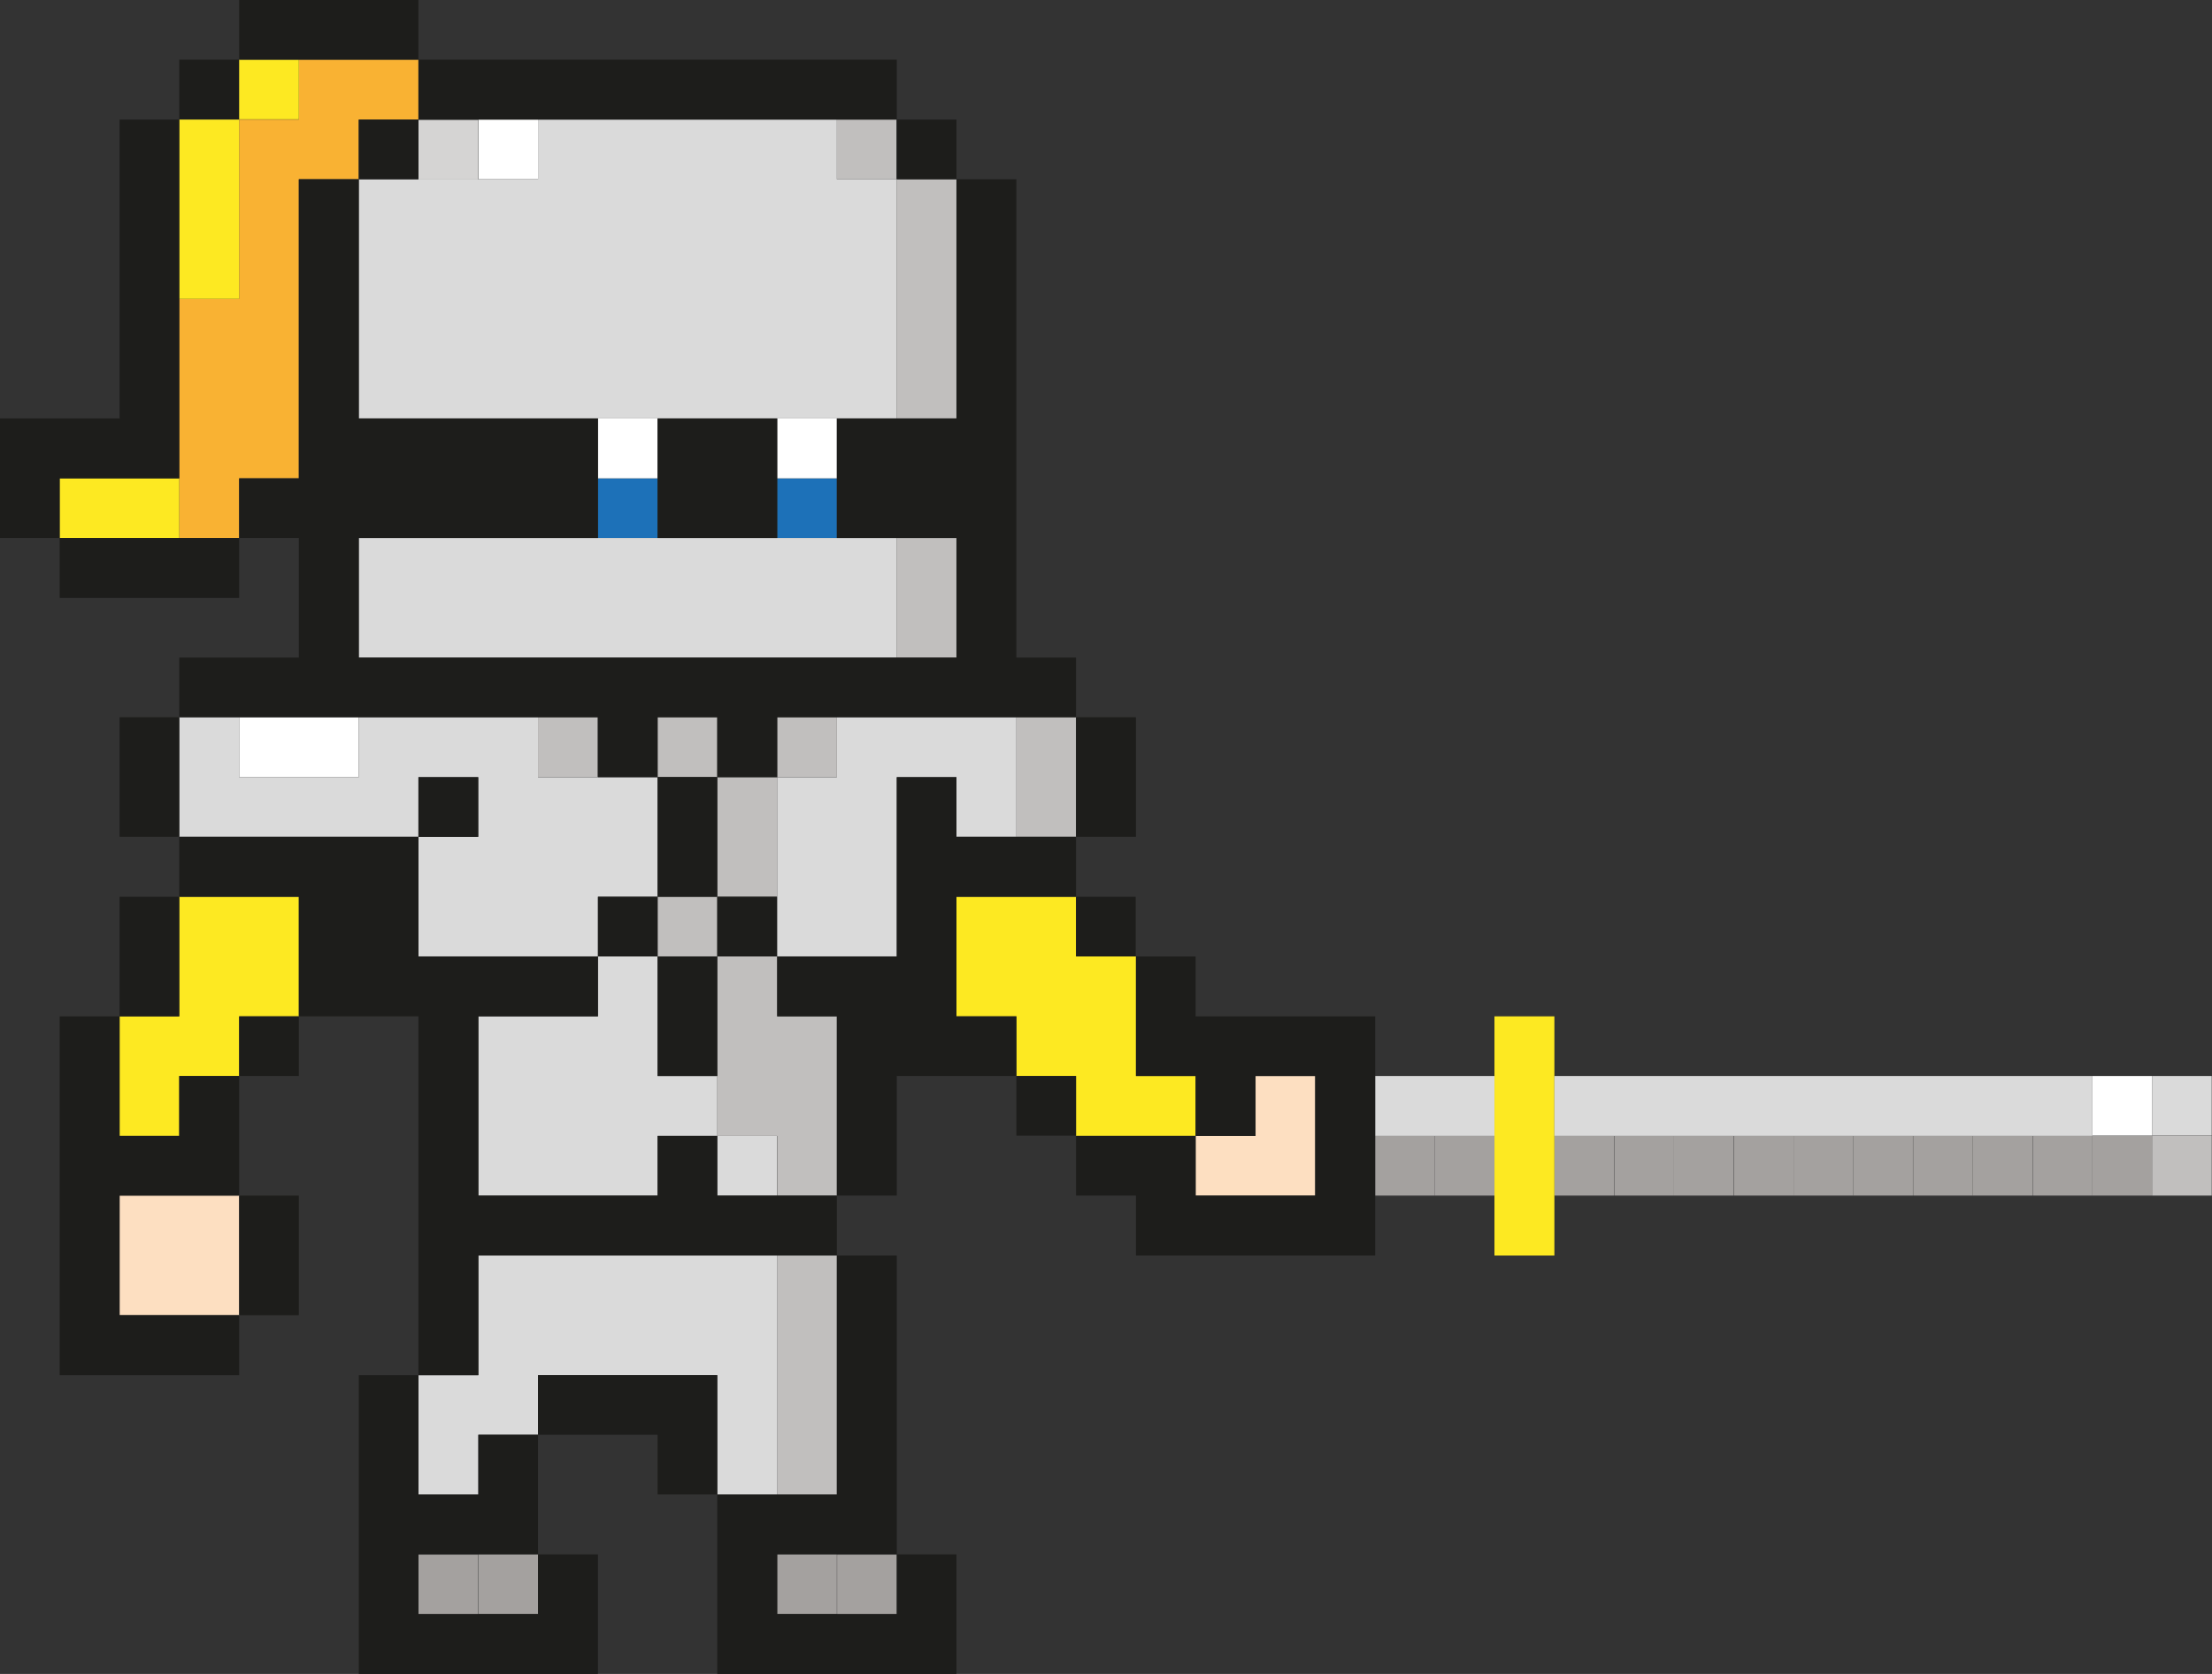 <svg xmlns="http://www.w3.org/2000/svg" viewBox="0 0 81.94 62.01"><rect x="0" y="0" width="81.94" height="62.01" fill="#333333" stroke="none"/><defs><style>.cls-1{fill:#d5d4d3;}.cls-2{fill:#1d71b8;}.cls-3{fill:#f9b233;}.cls-4{fill:#fff;}.cls-5{fill:#a4a19f;}.cls-6{fill:#fde922;}.cls-7{fill:#fddfc1;}.cls-8{fill:#c1bfbe;}.cls-9{fill:#dadada;}.cls-10{fill:#1d1d1b;}</style></defs><title>héro1_3_1</title><g id="Calque_2" data-name="Calque 2"><g id="Calque_1-2" data-name="Calque 1"><rect class="cls-1" x="15.5" y="4.43" width="2.21" height="2.21" transform="translate(11.07 22.15) rotate(-90)"/><rect class="cls-2" x="28.79" y="17.72" width="2.21" height="2.21" transform="translate(11.07 48.72) rotate(-90)"/><rect class="cls-2" x="22.15" y="17.72" width="2.21" height="2.21" transform="translate(4.43 42.08) rotate(-90)"/><polygon class="cls-3" points="8.86 11.07 8.86 8.86 8.86 6.64 8.86 4.43 11.07 4.43 11.07 2.21 13.29 2.21 15.5 2.21 15.5 4.43 13.29 4.43 13.29 6.64 11.07 6.64 11.07 8.86 11.07 11.07 11.07 13.29 11.07 15.5 11.07 17.72 8.86 17.72 8.86 19.93 6.64 19.93 6.64 17.72 6.64 15.5 6.64 13.29 6.64 11.07 8.86 11.07"/><rect class="cls-4" x="17.72" y="4.43" width="2.21" height="2.21"/><polygon class="cls-4" points="24.36 15.5 24.36 17.72 22.15 17.72 22.15 17.72 22.15 15.5 22.15 15.5 24.36 15.5"/><polygon class="cls-4" points="31 15.5 31 17.72 28.79 17.72 28.79 17.72 28.79 15.5 28.79 15.5 31 15.5"/><rect class="cls-4" x="77.51" y="39.86" width="2.21" height="2.21"/><polygon class="cls-4" points="11.07 26.57 13.29 26.57 13.29 28.79 11.07 28.79 8.86 28.79 8.86 26.57 11.07 26.57"/><rect class="cls-5" x="77.51" y="42.08" width="2.21" height="2.21" transform="translate(35.43 121.8) rotate(-90)"/><rect class="cls-5" x="75.3" y="42.08" width="2.21" height="2.21" transform="translate(33.22 119.59) rotate(-90)"/><rect class="cls-5" x="73.08" y="42.08" width="2.21" height="2.21" transform="translate(31 117.37) rotate(-90)"/><rect class="cls-5" x="70.87" y="42.08" width="2.21" height="2.21" transform="translate(28.79 115.16) rotate(-90)"/><rect class="cls-5" x="68.65" y="42.08" width="2.21" height="2.21" transform="translate(26.57 112.94) rotate(-90)"/><rect class="cls-5" x="66.44" y="42.08" width="2.21" height="2.21" transform="translate(24.36 110.73) rotate(-90)"/><rect class="cls-5" x="64.22" y="42.08" width="2.21" height="2.21" transform="translate(22.15 108.51) rotate(-90)"/><rect class="cls-5" x="62.01" y="42.08" width="2.21" height="2.21" transform="translate(19.93 106.3) rotate(-90)"/><rect class="cls-5" x="59.79" y="42.08" width="2.21" height="2.21" transform="translate(17.72 104.08) rotate(-90)"/><rect class="cls-5" x="57.58" y="42.08" width="2.21" height="2.21" transform="translate(15.5 101.87) rotate(-90)"/><rect class="cls-5" x="53.15" y="42.08" width="2.21" height="2.21" transform="translate(11.07 97.44) rotate(-90)"/><rect class="cls-5" x="50.94" y="42.08" width="2.21" height="2.21" transform="translate(8.86 95.23) rotate(-90)"/><rect class="cls-6" x="8.86" y="2.21" width="2.21" height="2.21"/><polygon class="cls-6" points="8.86 8.86 8.86 11.07 6.64 11.07 6.64 8.86 6.64 6.64 6.64 4.43 8.86 4.43 8.86 6.64 8.86 8.86"/><polygon class="cls-6" points="4.43 17.72 6.64 17.72 6.64 19.93 4.43 19.93 2.21 19.93 2.21 17.72 4.43 17.72"/><polygon class="cls-6" points="39.86 33.22 39.86 35.43 42.08 35.43 42.08 37.65 42.08 39.86 44.29 39.86 44.29 42.08 42.08 42.08 39.86 42.08 39.86 39.86 37.65 39.86 37.65 37.65 35.43 37.65 35.43 35.43 35.43 33.22 37.65 33.22 39.86 33.22"/><polygon class="cls-6" points="6.64 35.43 6.64 33.22 8.86 33.22 11.07 33.22 11.07 35.43 11.07 37.65 8.86 37.65 8.86 39.86 6.64 39.86 6.64 42.08 4.43 42.08 4.43 39.86 4.43 37.65 6.64 37.65 6.64 35.43"/><polygon class="cls-6" points="57.58 39.86 57.58 42.08 57.58 44.29 57.58 46.51 55.36 46.51 55.36 44.29 55.36 42.08 55.36 39.86 55.36 37.65 57.58 37.65 57.58 39.86"/><polygon class="cls-7" points="46.51 39.86 48.72 39.86 48.72 42.08 48.72 44.29 46.51 44.29 44.29 44.29 44.29 42.08 46.51 42.08 46.51 39.86"/><polygon class="cls-7" points="6.64 44.29 8.86 44.29 8.86 46.51 8.86 48.72 6.64 48.72 4.43 48.72 4.43 46.51 4.43 44.29 6.64 44.29"/><rect class="cls-8" x="31" y="4.43" width="2.21" height="2.21"/><polygon class="cls-8" points="35.43 8.86 35.43 11.07 35.43 13.29 35.43 15.5 33.22 15.5 33.22 13.29 33.22 11.07 33.22 8.86 33.22 6.64 35.43 6.64 35.43 8.86"/><polygon class="cls-8" points="35.43 22.15 35.43 24.36 33.22 24.36 33.22 22.15 33.22 19.93 35.43 19.93 35.43 22.15"/><polygon class="cls-8" points="39.86 28.79 39.86 31 37.65 31 37.65 28.79 37.65 26.57 39.86 26.57 39.86 28.79"/><rect class="cls-8" x="28.79" y="26.57" width="2.21" height="2.21"/><rect class="cls-8" x="24.36" y="26.57" width="2.21" height="2.21"/><rect class="cls-8" x="19.93" y="26.57" width="2.21" height="2.21"/><polygon class="cls-8" points="28.79 31 28.79 33.22 26.57 33.22 26.57 31 26.57 28.79 28.79 28.79 28.79 31"/><rect class="cls-8" x="24.36" y="33.22" width="2.21" height="2.21"/><polygon class="cls-8" points="28.79 37.65 31 37.65 31 39.86 31 42.08 31 44.29 28.79 44.29 28.79 42.08 26.57 42.08 26.57 39.86 26.57 37.65 26.57 35.43 28.79 35.43 28.79 37.65"/><rect class="cls-8" x="79.72" y="42.08" width="2.21" height="2.21"/><polygon class="cls-8" points="31 48.72 31 50.94 31 53.15 31 55.36 28.79 55.36 28.79 53.15 28.79 50.94 28.79 48.72 28.79 46.51 31 46.51 31 48.72"/><polygon class="cls-9" points="28.79 15.5 26.57 15.5 24.36 15.5 22.15 15.5 19.93 15.5 17.72 15.5 15.5 15.5 13.29 15.5 13.29 13.29 13.29 11.07 13.29 8.86 13.29 6.64 15.5 6.64 17.72 6.64 19.93 6.64 19.93 4.43 22.15 4.43 24.36 4.43 26.57 4.43 28.79 4.43 31 4.43 31 6.64 33.22 6.64 33.22 8.86 33.22 11.07 33.22 13.29 33.22 15.5 31 15.5 28.79 15.5"/><polygon class="cls-9" points="28.79 24.36 26.57 24.36 24.36 24.36 22.15 24.36 19.93 24.36 17.72 24.36 15.5 24.36 13.29 24.36 13.29 22.15 13.29 19.93 15.5 19.93 17.72 19.93 19.93 19.93 22.15 19.93 24.36 19.93 26.57 19.93 28.79 19.93 31 19.93 33.22 19.93 33.22 22.15 33.22 24.36 31 24.36 28.79 24.36"/><polygon class="cls-9" points="8.86 26.57 8.86 28.79 11.07 28.79 13.29 28.79 13.29 26.57 15.5 26.57 17.72 26.57 19.93 26.57 19.93 28.79 22.15 28.79 24.36 28.79 24.36 31 24.36 33.22 22.15 33.22 22.15 35.43 19.93 35.43 17.72 35.43 15.5 35.43 15.5 33.22 15.5 31 17.72 31 17.72 28.79 15.5 28.79 15.5 31 13.29 31 11.07 31 8.86 31 6.64 31 6.64 28.79 6.64 26.57 8.86 26.57"/><polygon class="cls-9" points="28.79 33.22 28.79 31 28.79 28.79 31 28.79 31 26.57 33.22 26.57 35.43 26.57 37.65 26.57 37.65 28.79 37.65 31 35.43 31 35.43 28.79 33.22 28.79 33.22 31 33.22 33.22 33.22 35.43 31 35.43 28.79 35.43 28.79 33.22"/><polygon class="cls-9" points="24.36 37.65 24.36 39.86 26.57 39.86 26.57 42.08 24.36 42.08 24.36 44.29 22.15 44.29 19.93 44.29 17.72 44.29 17.72 42.08 17.72 39.86 17.72 37.65 19.93 37.65 22.15 37.65 22.15 35.43 24.36 35.43 24.36 37.65"/><rect class="cls-9" x="79.72" y="39.86" width="2.21" height="2.21"/><polygon class="cls-9" points="62.01 39.86 64.22 39.86 66.44 39.86 68.65 39.86 70.87 39.86 73.08 39.86 75.3 39.86 77.51 39.86 77.51 42.08 75.3 42.08 73.08 42.08 70.87 42.08 68.65 42.08 66.44 42.08 64.22 42.08 62.01 42.08 59.79 42.08 57.58 42.08 57.58 39.86 59.79 39.86 62.01 39.86"/><polygon class="cls-9" points="55.36 39.86 55.36 42.08 53.15 42.08 50.94 42.08 50.94 39.86 53.15 39.86 55.36 39.86"/><rect class="cls-9" x="26.57" y="42.08" width="2.21" height="2.21"/><polygon class="cls-9" points="17.72 48.72 17.72 46.51 19.93 46.51 22.15 46.51 24.36 46.51 26.57 46.51 28.79 46.51 28.79 48.72 28.79 50.94 28.79 53.15 28.79 55.36 26.57 55.36 26.57 53.15 26.57 50.94 24.36 50.94 22.15 50.94 19.93 50.94 19.93 53.15 17.72 53.15 17.72 55.36 15.5 55.36 15.5 53.15 15.5 50.94 17.72 50.94 17.72 48.72"/><rect class="cls-5" x="31" y="57.58" width="2.21" height="2.21" transform="translate(-26.57 90.8) rotate(-90)"/><rect class="cls-5" x="28.79" y="57.58" width="2.21" height="2.21" transform="translate(-28.79 88.58) rotate(-90)"/><rect class="cls-5" x="17.72" y="57.58" width="2.21" height="2.21" transform="translate(-39.86 77.51) rotate(-90)"/><rect class="cls-5" x="15.5" y="57.58" width="2.21" height="2.21" transform="translate(-42.08 75.3) rotate(-90)"/><polygon class="cls-10" points="11.07 2.21 8.86 2.21 8.86 0 11.07 0 13.29 0 15.5 0 15.5 2.21 13.29 2.21 11.07 2.21"/><polygon class="cls-10" points="28.79 4.43 26.57 4.43 24.36 4.43 22.15 4.43 19.93 4.43 17.72 4.43 15.5 4.43 15.5 2.21 17.72 2.21 19.93 2.21 22.15 2.21 24.36 2.21 26.57 2.21 28.79 2.21 31 2.21 33.22 2.21 33.22 4.43 31 4.43 28.79 4.43"/><rect class="cls-10" x="6.64" y="2.21" width="2.21" height="2.21"/><rect class="cls-10" x="33.22" y="4.43" width="2.21" height="2.21"/><rect class="cls-10" x="13.29" y="4.43" width="2.21" height="2.21"/><polygon class="cls-10" points="2.21 15.5 4.43 15.5 4.43 13.29 4.43 11.07 4.43 8.86 4.43 6.64 4.43 4.43 6.64 4.43 6.64 6.64 6.64 8.86 6.64 11.07 6.64 13.29 6.64 15.5 6.64 17.72 4.43 17.72 2.21 17.72 2.21 19.93 0 19.93 0 17.72 0 15.5 2.21 15.5"/><polygon class="cls-10" points="24.36 19.93 24.36 17.72 24.36 15.5 26.57 15.5 28.79 15.5 28.79 17.72 28.79 19.93 26.57 19.93 24.36 19.93"/><polygon class="cls-10" points="11.07 17.72 11.07 15.5 11.07 13.29 11.07 11.07 11.07 8.86 11.07 6.64 13.29 6.64 13.29 8.86 13.29 11.07 13.29 13.29 13.29 15.5 15.5 15.5 17.72 15.5 19.93 15.5 22.15 15.5 22.15 17.72 22.15 19.93 19.93 19.93 17.72 19.93 15.5 19.93 13.29 19.93 13.29 22.15 13.29 24.36 15.5 24.36 17.72 24.36 19.93 24.36 22.15 24.36 24.36 24.36 26.57 24.36 28.79 24.36 31 24.36 33.22 24.36 35.43 24.36 35.43 22.15 35.43 19.93 33.22 19.93 31 19.93 31 17.72 31 15.5 33.22 15.5 35.43 15.5 35.43 13.29 35.43 11.07 35.43 8.86 35.43 6.64 37.65 6.64 37.65 8.86 37.65 11.07 37.65 13.29 37.65 15.5 37.65 17.72 37.65 19.93 37.65 22.15 37.65 24.36 39.86 24.36 39.86 26.57 37.65 26.57 35.43 26.57 33.22 26.57 31 26.57 28.79 26.57 28.79 28.79 26.57 28.79 26.57 26.57 24.36 26.57 24.36 28.79 22.15 28.79 22.15 26.57 19.93 26.57 17.72 26.57 15.5 26.57 13.29 26.57 11.07 26.57 8.86 26.57 6.64 26.57 6.64 24.36 8.86 24.36 11.07 24.36 11.07 22.15 11.07 19.93 8.86 19.93 8.86 17.72 11.07 17.72"/><polygon class="cls-10" points="6.64 19.93 8.86 19.93 8.86 22.15 6.64 22.15 4.43 22.15 2.21 22.15 2.21 19.93 4.43 19.93 6.64 19.93"/><polygon class="cls-10" points="39.86 26.57 42.08 26.57 42.08 28.79 42.08 31 39.86 31 39.86 28.79 39.86 26.57"/><rect class="cls-10" x="15.5" y="28.79" width="2.21" height="2.21"/><polygon class="cls-10" points="6.64 31 4.43 31 4.43 28.79 4.43 26.57 6.64 26.57 6.64 28.79 6.64 31"/><polygon class="cls-10" points="26.57 33.22 24.36 33.22 24.36 31 24.36 28.79 26.57 28.79 26.57 31 26.57 33.22"/><polygon class="cls-10" points="11.07 31 13.29 31 15.5 31 15.5 33.22 15.5 35.43 17.72 35.43 19.93 35.43 22.15 35.43 22.15 37.65 19.93 37.65 17.72 37.65 17.72 39.86 17.72 42.08 17.72 44.29 19.93 44.29 22.15 44.29 24.36 44.29 24.36 42.08 26.57 42.08 26.57 44.29 28.79 44.29 31 44.29 31 46.51 28.79 46.51 26.57 46.51 24.36 46.51 22.15 46.51 19.93 46.51 17.72 46.51 17.72 48.72 17.72 50.94 15.5 50.94 15.5 48.72 15.5 46.51 15.5 44.29 15.5 42.08 15.5 39.86 15.5 37.65 13.29 37.65 11.07 37.65 11.07 35.43 11.07 33.22 8.86 33.22 6.64 33.22 6.64 31 8.86 31 11.07 31"/><rect class="cls-10" x="39.86" y="33.22" width="2.21" height="2.21"/><rect class="cls-10" x="26.57" y="33.22" width="2.21" height="2.21"/><rect class="cls-10" x="22.15" y="33.22" width="2.21" height="2.21"/><polygon class="cls-10" points="26.57 37.65 26.57 39.86 24.36 39.86 24.36 37.65 24.36 35.43 26.57 35.43 26.57 37.65"/><polygon class="cls-10" points="6.64 37.65 4.43 37.65 4.43 35.43 4.43 33.22 6.64 33.22 6.64 35.43 6.64 37.65"/><rect class="cls-10" x="8.86" y="37.65" width="2.21" height="2.21"/><rect class="cls-10" x="37.65" y="39.86" width="2.21" height="2.21"/><polygon class="cls-10" points="31 39.86 31 37.65 28.79 37.65 28.79 35.43 31 35.43 33.22 35.43 33.22 33.22 33.22 31 33.22 28.79 35.43 28.79 35.43 31 37.65 31 39.86 31 39.86 33.22 37.65 33.22 35.43 33.22 35.43 35.43 35.43 37.65 37.65 37.65 37.65 39.86 35.43 39.86 33.22 39.86 33.22 42.08 33.22 44.29 31 44.29 31 42.08 31 39.86"/><polygon class="cls-10" points="4.43 42.08 6.64 42.08 6.64 39.86 8.86 39.86 8.86 42.08 8.86 44.29 6.64 44.29 4.43 44.29 4.43 46.51 4.43 48.72 6.64 48.72 8.86 48.72 8.86 50.94 6.64 50.94 4.43 50.94 2.21 50.94 2.21 48.72 2.21 46.51 2.21 44.29 2.21 42.08 2.21 39.86 2.21 37.65 4.43 37.65 4.43 39.86 4.43 42.08"/><polygon class="cls-10" points="44.29 42.08 44.29 44.29 46.51 44.29 48.72 44.29 48.72 42.08 48.72 39.86 46.51 39.86 46.51 42.08 44.29 42.08 44.29 39.86 42.08 39.86 42.08 37.65 42.08 35.43 44.29 35.43 44.29 37.65 46.51 37.65 48.72 37.65 50.94 37.65 50.94 39.86 50.94 42.08 50.94 44.29 50.94 46.51 48.72 46.51 46.51 46.51 44.29 46.51 42.08 46.51 42.08 44.29 39.86 44.29 39.86 42.08 42.08 42.08 44.29 42.08"/><polygon class="cls-10" points="8.86 44.29 11.07 44.29 11.07 46.51 11.07 48.72 8.86 48.72 8.86 46.51 8.86 44.29"/><polygon class="cls-10" points="22.15 50.94 24.36 50.94 26.57 50.94 26.57 53.15 26.57 55.36 24.36 55.36 24.36 53.15 22.15 53.15 19.93 53.15 19.93 50.94 22.15 50.94"/><polygon class="cls-10" points="15.5 55.36 17.72 55.36 17.72 53.15 19.93 53.15 19.93 55.36 19.93 57.58 17.72 57.58 15.5 57.58 15.5 59.79 17.72 59.79 19.93 59.79 19.93 57.58 22.15 57.58 22.15 59.79 22.15 62.01 19.93 62.01 17.72 62.01 15.5 62.01 13.29 62.01 13.29 59.79 13.29 57.58 13.29 55.36 13.29 53.15 13.29 50.94 15.5 50.94 15.5 53.15 15.5 55.36"/><polygon class="cls-10" points="31 55.36 31 53.15 31 50.94 31 48.72 31 46.51 33.22 46.51 33.22 48.72 33.22 50.94 33.22 53.15 33.22 55.36 33.22 57.58 31 57.58 28.79 57.58 28.79 59.79 31 59.79 33.22 59.79 33.22 57.58 35.43 57.58 35.43 59.79 35.43 62.01 33.22 62.01 31 62.01 28.79 62.01 26.57 62.01 26.57 59.79 26.57 57.58 26.57 55.36 28.79 55.36 31 55.36"/></g></g></svg>
